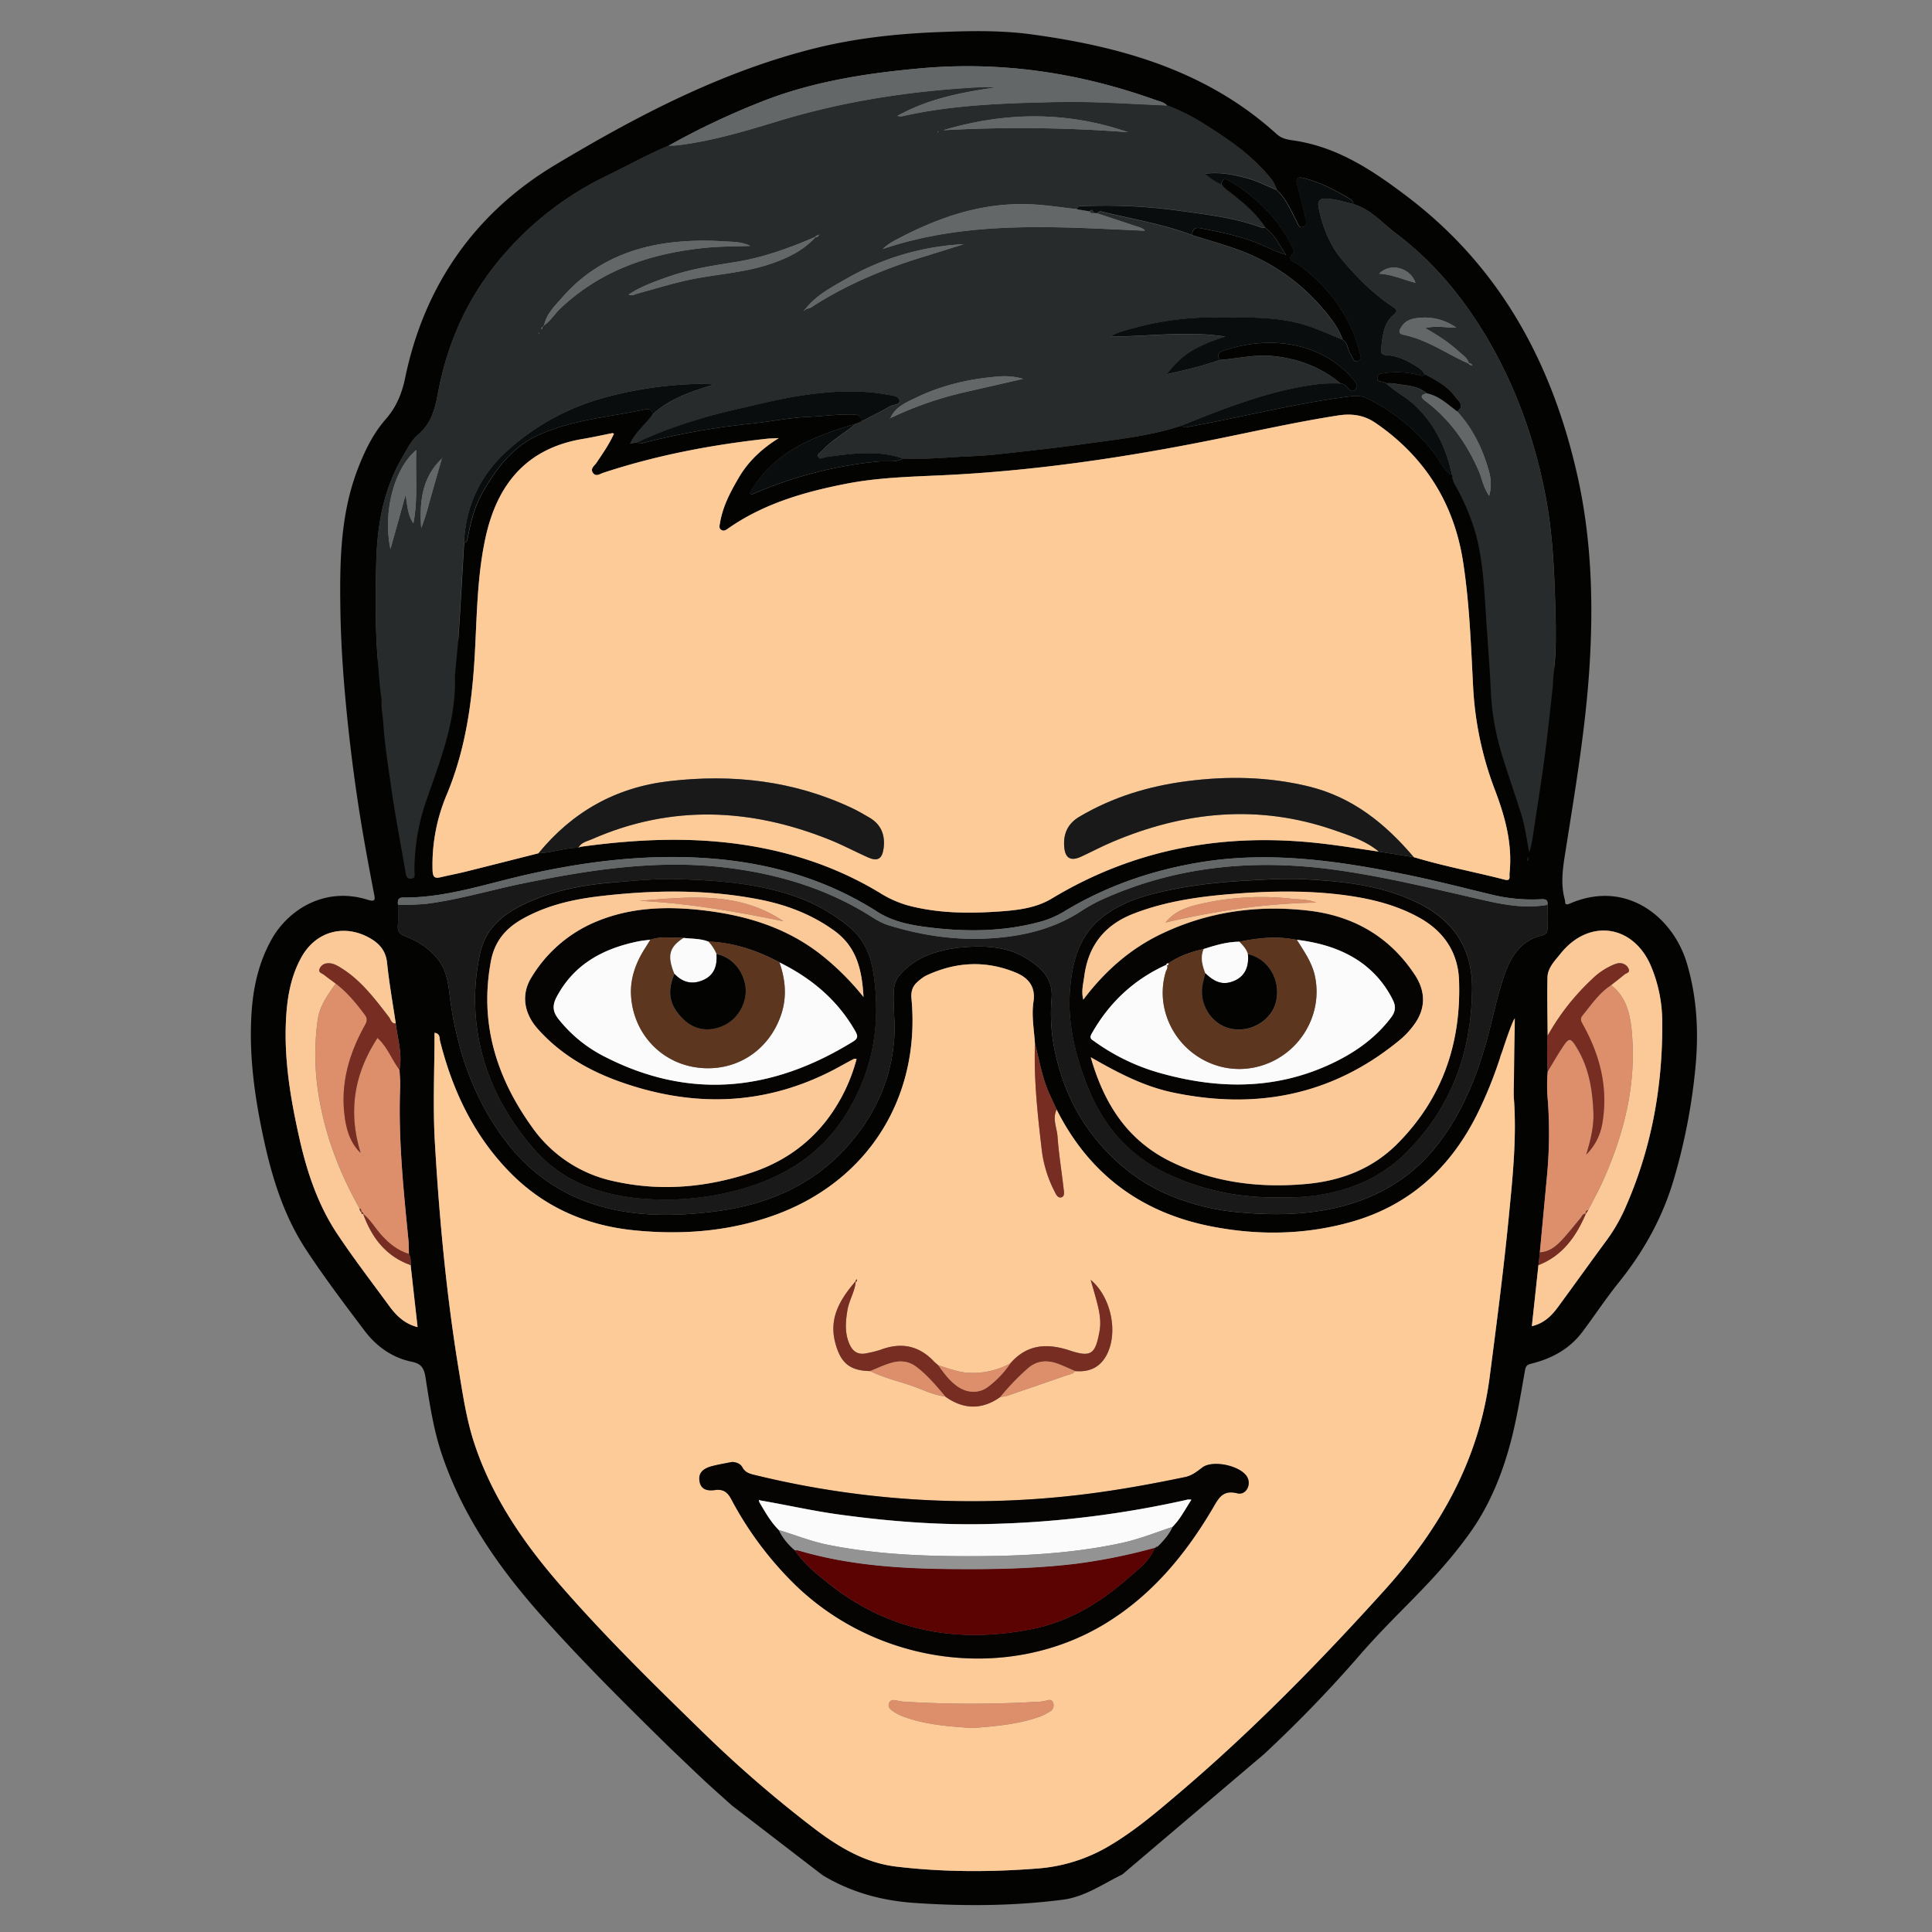 <svg id="Capa_1" data-name="Capa 1" xmlns="http://www.w3.org/2000/svg" viewBox="0 0 1080 1080"><rect x="0" y="0" width="1080" height="1080" fill="#808080" stroke="none"/><defs><style>.cls-1{fill:#272b2b;}.cls-2{fill:#030302;}.cls-3{fill:#fdcb98;}.cls-4{fill:#191919;}.cls-5{fill:#090d0d;}.cls-6{fill:#fbc997;}.cls-7{fill:#dd8e6a;}.cls-8{fill:#636767;}.cls-9{fill:#782d22;}.cls-10{fill:#050403;}.cls-11{fill:#5b0303;}.cls-12{fill:#fbfbfb;}.cls-13{fill:#949393;}.cls-14{fill:#5d361f;}</style></defs><path class="cls-1" d="M227.35,497c-1.9-1.42-15.46-93.16-17.35-94.59-1.17-7.53,1.73-26.38,1.14-34-1.43-18.18-1.29-36.38-.8-54.55.55-20.34,4-40.18,14.49-58.13,2.63-4.54,5.1-9.63,9-12.9,7.72-6.55,9.46-15.12,11.21-24.22,5.54-28.92,17.57-54.7,37.2-77a177.25,177.25,0,0,1,56.69-43.27c11.64-5.6,22.89-12,34.85-16.94,1.7-.07,3.42,0,5.1-.22,19.13-2.35,37.53-7.83,55.87-13.45,36.56-11.2,74-16.93,112.13-19,1.87-.1,3.75-.07,5.62-.08h5.37c-19.3,2.82-38.19,6.15-56.21,16.11a11.5,11.5,0,0,0,2.48.21c28.67-6.51,57.89-7.33,87.08-8,20.41-.44,40.79,1.11,61.18,1.91a111.33,111.33,0,0,1,21.56,10.91c12.3,7.72,24.27,15.95,33.94,26.95,2.4,2.73,4.81,5.67,5.81,9.36-5.68-2.22-11.07-5.14-17-6.67-7.29-1.87-14.57-3.46-23.15-2.33,3.6,2.43,6,4.78,9.3,5.83a16.85,16.85,0,0,0,4.39,4.15c7.58,5.94,15,12,20.29,20.3a10.33,10.33,0,0,1-2.51-.28c-15.33-5.65-31.54-7.36-47.49-9.59a300.56,300.56,0,0,0-51.72-2.36c-1.43,0-3.23-.5-3.6,1.77-8.42-.92-16.81-2.27-25.25-2.7-28.12-1.43-53.56,7.57-77.82,20.77a26.46,26.46,0,0,0-3,1.94c-.94.69-1.81,1.49-2.7,2.24C541.56,122.91,590.86,126.84,640,129c-1.14-1.62-3.21-1.94-5.08-2.57-7.2-2.42-14.41-4.77-21.63-7.15a2.36,2.36,0,0,1,2.72-.87c16.89,4.15,34.14,6.92,50.49,13.12,8.07,2.53,16.24,4.79,24.2,7.64a111.82,111.82,0,0,1,47.93,32.52c4.71,5.48,9.41,11.17,11.85,18.22-6.92-2.75-13.7-6-20.79-8.15-16.75-5.17-34.09-4.12-51.32-4.29a166.34,166.34,0,0,0-45.66,6.29c-4,1.08-8.08,1.95-11.94,4.44,21.65-.06,42.82-3.26,64.24,0-17.12,5.47-24.35,10.12-32.85,21.07-.08.14-.15.28-.23.41l.21-.43c10-2.3,20-4.58,29.74-8,9.91-.75,19.7-3.19,29.73-2.18,14.09,1.42,26.84,6.22,37.82,15.34a105.71,105.71,0,0,0-10.69.14c-20.5,2.25-40,8.56-59.11,15.82-6.46,2.45-12.86,5.06-19.28,7.59-17.3,5.76-35.35,7.63-53.26,10.12-16.91,2.36-33.9,4.21-50.89,6.05-4.87.52-9.81.79-14.7,1-12.21.51-24.41,1.9-36.67,1.2-14.25-4.79-28.65-2.75-43-.83-1.55.21-3.49,1.83-4.45-.15-.72-1.49,1.44-2.43,2.41-3.52,5.35-6,12.56-9.68,18.54-14.89l3-1.17c5.39-2.83,10.87-5.5,16.13-8.57,1.9-1.11,5.82-.72,5.43-3.34-.35-2.43-4.09-2.7-6.48-3.15-16-3-31.93-2-47.88.37-12.39,1.85-24.52,4.91-36.7,7.72-19,4.37-37.56,10.09-55.27,18.35l-4.42.89c3.3-6.79,8.82-10.89,12.6-16.25,9.82-9.21,22.25-13.12,34.78-16.92a152.19,152.19,0,0,0-21.79.39A215.11,215.11,0,0,0,335.29,223a132.34,132.34,0,0,0-50.8,28.21c-15.72,13.79-24.08,31.25-25.12,52.16-1.05,17.82-2,35.64-3.22,53.45-.29,4.36,2.22,9.87,1.56,14.19-1.67,6.17,0,23.56-1.77,29.69-.87,3-17.55,84.31-20.74,84.7M449.66,173.53l1.13-.91a6.66,6.66,0,0,0,3.71-1.49c19.18-12.26,40-20.95,61.68-27.58,7.54-2.31,15.06-4.7,22.6-7.05a145.94,145.94,0,0,0-65.33,19.16c-8.22,4.69-16.78,9.09-22.94,16.68l-1,1.07-.45.57Zm8.14-42a2.08,2.08,0,0,0-2.12.93c-14.39,6.19-29.08,11.55-44.59,14-12.93,2.06-25.85,4.05-38.21,8.49-7.25,2.6-14.58,5.12-21.47,9.71,2.08.9,3.25-.1,4.5-.45,9-2.47,17.93-5.19,27-7.3,15.54-3.6,31.7-4.08,46.92-9.12,9.66-3.19,18.86-7.46,26-15.17a1.86,1.86,0,0,0,1.92-1.15,1.12,1.12,0,0,0,.41-.15c.06,0,.06-.19.08-.29ZM303.29,182.64l-.79,1,.53.33.3-1.27,1.06-1c3.5-2.52,5.72-6.27,8.78-9.18,22.59-21.46,50.27-30.82,80.66-33.95,8.24-.86,16.51-.82,25.59-1.11-5.3-2.52-10.22-2.23-14.84-2.53a160.23,160.23,0,0,0-28.54.55c-24.48,2.8-45.55,12.2-61.87,30.94-3.94,4.52-8.54,8.84-9.93,15.13ZM247.06,256.3c-11.32,10.75-12.58,24.5-11.59,38.9a123.53,123.53,0,0,0,4.47-14.15c2.33-8.28,4.71-16.53,7.07-24.8l.49-.4c-.09,0-.23,0-.28.07A1.45,1.45,0,0,0,247.06,256.3Zm250.61-22.53a200.05,200.05,0,0,1,40.67-14.3l33.57-7.67a37.31,37.31,0,0,0-12.48-1.41c-16.54,1.16-32.54,4.72-47.5,12-5.47,2.64-11.52,5.13-14.23,11.46a1.13,1.13,0,0,0-.38.12c-.07,0-.07.18-.1.28ZM630.59,73.91c-34.32-11.84-68.76-11.39-103.29-1.12A784.24,784.24,0,0,1,630.59,73.91ZM232.7,251.57c-12.46,10.44-18.76,34.78-14.44,55.32,3-10.55,5.73-20.47,8.5-30.4.93,5.66,1,11.17,4.32,16.07C233.74,279.1,232.14,265.55,232.7,251.57ZM642.61,129.88c0,.1,0,.26.09.3a1.67,1.67,0,0,0,.4.08c0-.17-.07-.34-.11-.51ZM301,186.31a1,1,0,0,0,.36.1c.05,0,.08-.18.12-.27a1,1,0,0,0-.36-.1S301.06,186.21,301,186.31ZM524.56,73.68a1,1,0,0,0-.4-.11s-.09.18-.13.28a1.14,1.14,0,0,0,.4.11S524.52,73.78,524.56,73.68Z"/><path class="cls-1" d="M869.28,335.28c-.61-19.51-1.66-38.93-5.35-58.12-6.48-33.67-18.16-65.39-36.49-94.44-12.68-20.09-28.1-37.93-47.18-52.29-7.66-5.76-14-13.47-23.73-16.34-4.93-1.17-9.74-2.76-14.89-3.08-4.17-.25-5.23,1.64-4.5,5.13,2.24,10.76,6.05,20.79,13.32,29.35,8.39,9.9,17.45,19,28.36,26.15,2.16,1.4,2.4,2.55.39,4.2-6.17,5.09-6.28,12.52-7.21,19.51-.49,3.7,3.31,3.11,5.17,3.38,5.77.83,10.61,3.47,15.34,6.53a11.29,11.29,0,0,1,3.93,3.93c6.22,3.35,12.6,6.63,16.85,12.48,1.65,2.27,5.85,4.84,1.33,8.37,8.88,9.74,14.39,21.26,17.84,33.86a25.22,25.22,0,0,1,0,13.27c-3.35-4.83-4-9.76-5.92-14.12-6.76-15.34-16.13-28.61-29.6-38.78-2.68-2-3.31-3.45.65-4.35-5.26-4.57-12-4.28-18.26-5.52a25.17,25.17,0,0,0-4.52-.1c5,4.57,11.11,7.59,16.09,12.28,11.37,10.71,17.48,24,20.76,38.92a10.63,10.63,0,0,0,1.48,5.26,123.15,123.15,0,0,1,9.71,21.32c6.94,20.19,8.74,92.74,10.48,113.63,5.31,16.77,8.49,40.22,12.11,45.88,1.22,1.91,6.22,28,10.35,31.74l15.56-97.78c-3.26-7-2.49-12.37-2.13-17.78C870,356.91,869.61,346.14,869.28,335.28ZM771,153c6.23-6.43,17.42-3.27,20.28,5.11l.06,0,.4.23-.44-.19s0,0,0-.06C784.59,156.39,778.3,153.42,771,153Zm52.18,51.52a.53.53,0,0,1-.08-.25l-.09-.09a.17.17,0,0,1,0-.05,2,2,0,0,1-2.05-.92c-9-3.87-17.26-9.38-26.44-13a58.28,58.28,0,0,0-9.67-3c-3-.61-3-1.85-1.6-4.21,2.5-4.24,6.54-5.08,10.86-5.37a30.19,30.19,0,0,1,20,5.55c-5.39.15-10.76-1.35-17.38.23,7.18,4.13,13.2,8,18.48,12.87,2.2,2,5,3.56,5.89,6.75A2,2,0,0,1,823,204.1H823a.74.74,0,0,0,0,.14l.35.35C823.33,204.55,823.19,204.55,823.15,204.49Z"/><path class="cls-2" d="M706.65,980.53a722.06,722.06,0,0,0,51.76-53.37c22.48-26.25,43-42,63.09-70,11.7-16.28,19-34.92,23.83-54.35,3-12.2,5-24.66,7.2-37,.45-2.53,1.47-3,3.8-3.6,11.27-2.82,21.12-8.2,28.23-17.67,6.93-9.24,13.3-18.91,20.54-27.9,14.2-17.65,24.86-37.17,31-58.87A330.73,330.73,0,0,0,948,594.1c1.53-19,.4-37.46-5.08-55.8-7.56-25.28-33.47-47-65.38-33.19-3.15,1.36-2.4-.76-2.81-2.23-2.62-9.44-.9-18.79.57-28.13,5.31-33.71,11-67.37,13.2-101.46,2.3-36,1.21-71.94-6.66-107.14-14-62.61-42.83-116.5-95.12-156.21-18.88-14.33-38.11-27.23-62-31.16-4-.65-7.74-.8-11.17-3.92C674.65,39.55,626.78,26,576.28,19.17c-17.77-2.39-35.7-1.89-53.6-1.14-22.47.95-44.73,3.44-66.62,8.84-52.5,13-99.94,37.9-145.7,65.31-44.71,26.79-73.1,67.23-83.84,118.91-1.83,8.84-4.89,16.44-11,23.37-7,8-11.73,17.79-15.57,27.83-9.64,25.14-10.06,51.47-9.68,77.84.21,15.31,1.1,30.61,2.41,45.89q2.55,29.46,6.84,58.69c2.69,18.45,6.07,36.78,9.61,55.08.59,3,.77,4.55-3.56,3.19-24.45-7.65-44.51,6-53.45,21.63-7.43,13-10.62,27.25-11.53,42.08-1.4,22.71,1.57,45,6.21,67.15,4.75,22.74,11.34,44.94,24.16,64.52,10.22,15.61,21.54,30.52,32.77,45.44,6.69,8.88,15.57,15.23,26.64,17.47,5.26,1.07,6.72,3.77,7.49,8.66,2.26,14.44,4.41,29,9.07,42.86,11.69,34.81,32.39,64.25,56.59,91.32,22.84,25.54,47.19,49.66,71.67,73.64l16.19,15.42c5.82,5.47,11.82,10.75,17.75,16.1l50.73,39c15.75,9.46,32.76,14.19,51.16,15.46,27.79,1.93,55.45,1.77,83.07-1.78,12.32-1.58,22.32-8.75,33.31-14.13M254.29,378c.89,24.39-8,46.53-15.76,68.91a121,121,0,0,0-6.88,39.83c0,1.64,1,4.26-1.85,4.47s-2.87-2.27-3.21-4.3c-2.65-15.46-5.67-30.88-7.87-46.41C217,428.3,215,416.12,214.23,403.8c-.27-4.21-1.33-8.37-.9-12.64-1.17-7.53-1.6-15.13-2.19-22.72-1.43-18.18-1.29-36.38-.8-54.55.55-20.34,4-40.18,14.49-58.13,2.63-4.54,5.1-9.63,9-12.9,7.72-6.55,9.46-15.12,11.21-24.22,5.54-28.92,17.57-54.7,37.2-77a177.25,177.25,0,0,1,56.69-43.27c11.64-5.6,22.89-12,34.85-16.94a424.36,424.36,0,0,1,54.83-25.72c27.79-10.49,56.68-14.88,86.1-17.53,45.22-4.07,88.82,2.52,131.34,17.74,2.19.78,4.64,1.16,6.35,3a111.33,111.33,0,0,1,21.56,10.91c12.3,7.72,24.27,15.95,33.94,26.95,2.4,2.73,4.81,5.67,5.82,9.37,5.13,4.68,7.73,11,10.87,17,1,1.79,1.35,4.49,3.85,3.69s1.73-3.52,1.3-5.41c-1.35-5.93-2.92-11.81-4.48-17.7-1-3.86-.42-5.27,4.14-4.06,9,2.38,17,6.63,24.92,11.3,1.26.75,2.19,1.58,2.25,3.12,9.68,2.87,16.07,10.58,23.73,16.34,19.08,14.36,34.5,32.2,47.18,52.29,18.33,29.05,30,60.77,36.49,94.44,3.69,19.19,4.74,38.61,5.35,58.12.33,10.86.68,21.63,0,32.49-.36,5.41-1.13,10.79-1.3,16.21-1.49,12.92-2.78,25.86-4.51,38.75-2,15.06-4.42,30.07-6.69,45.1a46.32,46.32,0,0,1-2,8.71c-1.34-7.27-2.31-14.53-4.48-21.49-3.78-12.15-8.14-24.12-11.69-36.33a144.45,144.45,0,0,1-5.35-34c-.45-10.14-1.27-20.26-1.93-30.39-1.74-20.89-1.45-42.06-8.39-62.25a123.15,123.15,0,0,0-9.71-21.32,10.63,10.63,0,0,1-1.48-5.26c-5.1-2.42-6.64-7.85-9.78-11.87a107.42,107.42,0,0,0-37.77-30.93c-3.29-1.62-6.69-1.48-10-1.06-29.84,3.81-59,11.3-88.56,16.72-1.84.34-3.6,1.16-5.23-.44-17.3,5.76-35.35,7.63-53.26,10.12-16.91,2.36-33.9,4.21-50.89,6.05-4.87.52-9.81.79-14.7,1-12.21.51-24.41,1.9-36.67,1.2-4.36,2.45-9.31,1.25-13.89,1.7a230.26,230.26,0,0,0-70.52,18.35c-.23.1-.61-.15-1.52-.39,13.15-23.48,35.81-32,59.39-39.05l3-1.17c.25-3.25-1.6-3.94-4.43-4-8.48-.25-16.9.94-25.35,1.32-10.57.47-21,2.68-31.6,3.75a419.36,419.36,0,0,0-59.72,10.62c-1.31.33-2.55,1.19-3.67-.28l-4.42.89c3.3-6.79,8.82-10.89,12.6-16.25-.17-2.4-1.73-3.46-3.82-3-20.24,4.42-41.23,5.76-60.38,14.63-14.42,6.68-23.26,18.75-30.84,32-4.44,7.78-6.52,16.3-8.23,24.95-.28,1.39-.2,2.77-2.05,3-1.05,17.82-2,35.64-3.22,53.45M854.83,480.26c-.28.37-.51.67-.75,1a6.58,6.58,0,0,1-.31-1.35c0-.27.25-.56.38-.84Zm-13.6,11.51c-16.94-4.37-34.18-7.54-50.94-12.62l-19.5-3.09c-10.55-1.53-21-3.26-31.65-4.49-53.79-6.27-104.4,2.51-151.2,30.73-9.37,5.65-20.36,6.65-31.06,7.34-16.71,1.07-33.38.81-49.73-3.6a61.4,61.4,0,0,1-15.68-7.15c-23.63-14.22-49.34-22.76-76.56-26.76-30.1-4.42-60.16-2.9-90.17,1.21a7.25,7.25,0,0,0-1.42.54c-7.58,0-14.79,2.81-22.34,3.1-13.67,3.45-27.33,6.94-41,10.34-4.46,1.1-9,1.93-13.45,3-3.27.79-4.57.3-4.73-3.72a100.58,100.58,0,0,1,8.09-42.81c11-26.56,14.41-54.35,15.76-82.74,1-20.21,1.4-40.54,5.73-60.45,6.49-29.85,22.91-50,54.41-55.25,5.54-.93,11-2.16,16.54-3.24.14,0,.31.1.88.29-2.64,5.85-6.24,11-9.79,16.3-1.14,1.68-3.73,3.26-1.91,5.72,1.66,2.24,3.87.47,5.63-.11,29.84-9.85,60.52-15.66,91.69-19.08,1.63-.17,3.28-.18,6.52-.35-10,6.22-17.22,13.29-22.44,22.2-4.64,7.93-8.91,16-10.44,25.26-.22,1.33-.75,2.79.6,3.77s2.51.31,3.71-.54c19.92-14,42.66-20.56,66.19-25.16,17.48-3.42,35.2-3.9,52.89-4.71,51.69-2.36,102.67-9.88,153.34-20.11,22.84-4.62,45.59-9.75,68.64-13.34,7.79-1.21,14.6-.31,21.26,4.28,27.32,18.79,43.6,44.72,48.69,77.14,3.69,23.54,4.47,47.46,5.73,71.26A188.28,188.28,0,0,0,835.83,442c5.64,14.91,9.74,30.13,8,46.32C843.67,489.87,844.69,492.67,841.23,491.77ZM217.62,730.11c-9.84-13.45-20-26.68-29.23-40.55-11-16.6-17.08-35.31-21.35-54.71-5-22.51-8.64-45.09-6.95-68.24.81-11.11,3-21.9,8.54-31.73,7.92-14.12,23.54-18.48,37.67-10.72,5.65,3.1,9.36,7.17,10.08,14.13,1.17,11.32,3.18,22.55,4.85,33.81,1,8.6,3.82,17,2.07,25.85.13,3.21.5,6.43.37,9.63-1.14,28.74,1.83,57.25,4.64,85.77.25,2.51.18,5.06.26,7.6,1.1,2,1.05,4.12,1,6.27,1.28,11.46,2.56,22.91,3.88,34.64C226.26,740.06,221.57,735.51,217.62,730.11ZM843.4,680.4c-2.92,29.82-6.79,59.51-10.65,89.22-6,46.57-27.91,85-58.53,119-36.2,40.1-74,78.75-115.23,113.8-12.32,10.46-24.62,21-38.64,29.27a91.51,91.51,0,0,1-39.94,12.78c-26.43,2.09-52.81,2.12-79.12-1-17.47-2-32.16-10.76-45.83-21.11a682.09,682.09,0,0,1-64.07-55.55c-26.86-26.16-53.62-52.47-78.23-80.77-20.52-23.59-38.18-49.29-48.07-79.39-4.24-12.92-6.27-26.46-8.48-39.87-7-42.38-11-85.11-13.5-127.94-1.2-20.35-.2-40.84-.2-61.5,3.3.45,2.68,3,3.1,4.68,7,27.68,18.88,52.83,39.12,73.42,19,19.37,42.5,29.6,69.33,32.31s53.53.66,79.07-8.67c51.79-18.93,81.11-65.72,76-120.77-.39-4.26.66-7.28,3.82-9.81a22.25,22.25,0,0,1,4.09-3c16.51-7.83,33.44-8.83,50.36-1.82,6.73,2.78,11.23,7.57,9.92,16.26-1.17,7.74.31,15.63.83,23.45,2.46,9.44,4,19.15,8.08,28.13,1.32,2.91,2.69,5.8,4,8.71,18.05,35.87,47,57.55,86.23,65.29,26.08,5.15,52.24,4.84,78-2.33,33.23-9.26,56.27-30.62,71.3-61.21a237.82,237.82,0,0,0,12.07-29.73c.51-1.52.55-3.28,2.22-4.62,0,4.46,0,8.63,0,12.8,0,2.15.07,4.65,2.16,5.31,3.84,1.22,3.33,4.09,3.55,6.88C848,635.32,845.6,657.86,843.4,680.4Zm-2.87-134c-3.82,11.38-6.15,23.25-9.34,34.85-5.77,21-14,41-27.32,58.3-14.56,19-34.33,30.51-57.64,35.74-17.72,4-35.65,4.07-53.68,2.4a129.42,129.42,0,0,1-39.78-9.95c-14.69-6.32-27-15.82-37.4-27.65-12.47-14.15-20.57-30.69-24.91-49a102.46,102.46,0,0,1-2.63-32.85c1-11.29-5.85-17.35-13.9-22.39-10.84-6.79-23.25-7.32-35.55-6.32a69,69,0,0,0-20.23,4.63A40.41,40.41,0,0,0,503,545c-2.32,2.58-3.2,5.76-3.38,9.37-.43,8.45.86,16.81.31,25.32-1.49,23.19-10.37,42.9-25.48,60.24-19.73,22.64-45.53,33.52-74.42,37.23-22.8,2.93-45.86,3.2-68.13-4-20.3-6.58-36.84-18.78-49.66-35.85-17-22.67-26.14-48.44-30.26-76.3-1.29-8.71-1.33-17.79-7.67-25.38-4.94-5.91-11-9.59-17.81-12.26-3.11-1.23-4.3-2.68-4.1-5.91.24-3.91.08-7.84.09-11.75-.24-2.24-.15-4,3-4,23.47.18,45.52-7.44,68-12.57,31.66-7.21,63.68-11.31,96.15-9.74,36.06,1.74,70.13,10.66,100.94,30.35,9.21,5.89,20,7.65,30.65,8.88,20.59,2.39,41.1,2,61.26-3.65a52.77,52.77,0,0,0,13-5.84c22.87-13.75,47.69-22.36,73.9-26.87,39.46-6.8,78.32-1.19,116.95,6.68,16.47,3.36,32.77,7.62,49.14,11.53a95.17,95.17,0,0,0,25.85,2.2c2.28-.09,4.2,0,3.71,3.11,0,4.26-.1,8.53,0,12.78.06,2.17-.59,3.77-2.75,4.26C849.58,525.7,844.14,535.6,840.53,546.38Zm67.41,130.19a96.23,96.23,0,0,1-10.37,17.5c-8.86,12-17.58,24.22-26.43,36.28-3.64,5-7.82,9.34-14.82,11,1.25-11.65,2.47-22.9,3.68-34.15q.42-3.59.83-7.17,1.95-20.79,3.89-41.57a254.18,254.18,0,0,0,.63-42.74,91.42,91.42,0,0,1-.11-16.79,154,154,0,0,1-.09-19.92c-.06-10.89-.34-21.78-.1-32.65.12-5.38,4.07-9.24,7.19-13.16,15.88-20,40.86-16.52,50.75,7A81,81,0,0,1,929.2,571C929.53,607.66,923.06,643,907.94,676.57Z"/><path class="cls-3" d="M846.17,612.6c1.82,22.72-.57,45.26-2.77,67.8-2.92,29.82-6.79,59.51-10.65,89.22-6,46.57-27.91,85-58.53,119-36.2,40.1-74,78.75-115.23,113.8-12.32,10.46-24.62,21-38.64,29.27a91.51,91.51,0,0,1-39.94,12.78c-26.43,2.09-52.81,2.12-79.12-1-17.47-2-32.16-10.76-45.83-21.11a682.09,682.09,0,0,1-64.07-55.55c-26.86-26.16-53.62-52.47-78.23-80.77-20.52-23.59-38.18-49.29-48.07-79.39-4.24-12.92-6.27-26.46-8.48-39.87-7-42.38-11-85.11-13.5-127.94-1.2-20.35-.2-40.84-.2-61.5,3.3.45,2.68,3,3.1,4.68,7,27.68,18.88,52.83,39.12,73.42,19,19.37,42.5,29.6,69.33,32.31s53.53.66,79.07-8.67c51.79-18.93,81.11-65.72,76-120.77-.39-4.26.66-7.28,3.82-9.81a22.25,22.25,0,0,1,4.09-3c16.51-7.83,33.44-8.83,50.36-1.82,6.73,2.78,11.23,7.57,9.92,16.26-1.17,7.74.31,15.63.83,23.45-.69,19.41,1.35,38.66,3.61,57.89a68.56,68.56,0,0,0,7.09,24.29c.9,1.69,1.85,4.44,4.17,3.73,1.94-.6,1.3-3.28,1.1-5.07-1.1-9.6-2.67-19.16-3.36-28.79-.36-5-3-10.08-.5-15.21,18.05,35.87,47,57.55,86.23,65.29,26.08,5.15,52.24,4.84,78-2.33,33.23-9.26,56.27-30.62,71.3-61.21a237.82,237.82,0,0,0,12.07-29.73c.51-1.52,6.89-21.65,8.55-23m-322.28,194-1.19-1-1.05-.93c-8.49-9.17-18.56-11.14-30.13-6.73a64.7,64.7,0,0,1-7.38,1.84c-4.68,1.16-7.88-.48-9.86-4.89-2.79-6.21-2.28-12.55-1.23-19,.89-5.56,4.17-10.4,4.65-16.06.69,0,.78-.45.69-1,0-.14-.18-.26-.28-.39-.19.41-.37.82-.55,1.23-8.44,9.91-15,20.25-11.27,34.35,2.94,11.1,7.93,15.58,19.51,15.77,7.41,3.72,15.5,5.55,23.28,8.24,6.19,2.14,12.08,5.24,18.71,6,10.23,7.28,20.51,7.54,30.83.18a19,19,0,0,0,3.48-.51q16.74-5.68,33.44-11.5c1.71-.59,3.68-.7,4.82-2.44,7.4.66,13.42-1.62,17.26-8.31,7.1-12.38,3.24-32.82-8.54-42.7,1.11,3.88,2.07,7.09,2.94,10.32,1.64,6.07,3.17,12.11,2,18.54-2.32,12.6-4.54,14.65-16.6,10.66-12.9-4.26-23.95-3.46-33.25,7.19a43.63,43.63,0,0,1-23.23,5.3C535.57,767.12,530.14,764.89,524.53,763.21Zm-115.28,54c-3.82.79-7.7,1.38-11.45,2.42-4,1.11-7.5,3.16-6.81,8.1.72,5.17,4.59,5.77,8.86,5.2s6.75,1,8.85,4.95A193.25,193.25,0,0,0,445,886.37c46.76,45,119.48,53.89,173.1,21.11,25.94-15.87,44.69-38.56,59.9-64.41,3.2-5.43,5.5-10.36,13.65-8.27,4.81,1.23,8-4.62,5.63-9-3.48-6.42-19.27-9.86-25.11-5.45-3,2.25-5.76,4.56-9.66,5.37-15.66,3.26-31.36,6.19-47.22,8.42a510.51,510.51,0,0,1-192.72-9.43c-3-.72-5.86-1.26-7.53-4.42C413.91,818.23,411.75,817.36,409.25,817.25ZM543.49,966c12.33-.94,25-2,37.13-6.15A31.83,31.83,0,0,0,587,956.7a3.91,3.91,0,0,0,1.69-4.91c-.84-2.25-2.91-1.42-4.4-1a31.74,31.74,0,0,1-6.57.64,630,630,0,0,1-69.26,0,33.84,33.84,0,0,1-6.56-.7c-1.75-.46-4-1-4.9,1.32s.81,3.62,2.31,4.62a28.88,28.88,0,0,0,6.34,3.16C517.74,964.15,530.42,965.08,543.49,966Z"/><path class="cls-3" d="M301,477c-13.67,3.45-27.33,6.94-41,10.34-4.46,1.1-9,1.93-13.45,3-3.27.79-4.57.3-4.73-3.72a100.58,100.58,0,0,1,8.09-42.81c11-26.56,14.41-54.35,15.76-82.74,1-20.21,1.4-40.54,5.73-60.45,6.49-29.85,22.91-50,54.41-55.25,5.54-.93,11-2.16,16.54-3.24.14,0,.31.1.88.29-2.64,5.85-6.24,11-9.79,16.3-1.14,1.68-3.73,3.26-1.91,5.72,1.66,2.24,3.87.47,5.63-.11,29.84-9.85,60.52-15.66,91.69-19.08,1.63-.17,3.28-.18,6.52-.35-10,6.22-17.22,13.29-22.44,22.2-4.64,7.93-8.91,16-10.44,25.26-.22,1.33-.75,2.79.6,3.77s2.51.31,3.71-.54c19.92-14,42.66-20.56,66.19-25.16,17.48-3.42,35.2-3.9,52.89-4.71,51.69-2.36,102.67-9.88,153.34-20.11,22.84-4.62,45.59-9.75,68.64-13.34,7.79-1.21,14.6-.31,21.26,4.28,27.32,18.79,43.6,44.72,48.69,77.14,3.69,23.54,4.47,47.46,5.73,71.26A188.28,188.28,0,0,0,835.83,442c5.64,14.91,9.74,30.13,8,46.32-.16,1.54.86,4.34-2.6,3.44-16.94-4.37-34.18-7.54-50.94-12.62-15.82-18.7-34.17-33.55-58.64-39.51-22.68-5.52-45.54-5.94-68.52-2.91-21.12,2.77-41.19,8.86-59.66,19.77-6.48,3.83-9.1,9.35-8.58,16.64.47,6.61,3.49,8.5,9.45,5.75s11.58-5.75,17.53-8.27c40.33-17.08,81.46-21.18,123.48-6.72,8.89,3.06,18,6,25.44,12.16-10.55-1.53-21-3.26-31.65-4.49-53.79-6.27-104.4,2.51-151.2,30.73-9.37,5.65-20.36,6.65-31.06,7.34-16.71,1.07-33.38.81-49.73-3.6a61.4,61.4,0,0,1-15.68-7.15c-23.63-14.22-49.34-22.76-76.56-26.76-30.1-4.42-60.16-2.9-90.17,1.21a7.25,7.25,0,0,0-1.42.54c1.59-3,4.85-3.55,7.54-4.73,44.14-19.38,88.33-17.47,132.43.1,7.41,2.95,14.48,6.72,21.76,10,5.43,2.44,8,1,8.84-4.81,1-7.41-1.18-13.46-7.88-17.37-3.23-1.89-6.47-3.79-9.84-5.38-32.51-15.33-66.74-19.14-102.11-15C344.2,440.11,320,453.8,301,477Z"/><path class="cls-4" d="M865,505.8c0,4.26-.1,8.53,0,12.78.06,2.17-.59,3.77-2.75,4.26-12.66,2.86-18.1,12.76-21.71,23.54-3.82,11.38-6.15,23.25-9.34,34.85-5.77,21-14,41-27.32,58.3-14.56,19-34.33,30.51-57.64,35.74-17.72,4-35.65,4.07-53.68,2.4a129.42,129.42,0,0,1-39.78-9.95c-14.69-6.32-27-15.82-37.4-27.65-12.47-14.15-20.57-30.69-24.91-49a102.46,102.46,0,0,1-2.63-32.85c1-11.29-5.85-17.35-13.9-22.39-10.84-6.79-23.25-7.32-35.55-6.32a69,69,0,0,0-20.23,4.63A40.41,40.41,0,0,0,503,545c-2.32,2.58-3.2,5.76-3.38,9.37-.43,8.45.86,16.81.31,25.32-1.49,23.19-10.37,42.9-25.48,60.24-19.73,22.64-45.53,33.52-74.42,37.23-22.8,2.93-45.86,3.2-68.13-4-20.3-6.58-36.84-18.78-49.66-35.85-17-22.67-26.14-48.44-30.26-76.3-1.29-8.71-1.33-17.79-7.67-25.38-4.94-5.91-11-9.59-17.81-12.26-3.11-1.23-4.3-2.68-4.1-5.91.24-3.91.08-7.84.09-11.75a122,122,0,0,0,16.32-.55c18.08-2.34,35.52-7.65,53.32-11.29,37.92-7.77,75.94-13.65,114.87-8.74,27.17,3.42,52.89,10.93,76.51,25.06,4.2,2.51,8.11,5.43,13,6.94,19.53,6.08,39.33,8.84,59.83,7.2,17.44-1.4,33.79-5.58,48.54-15.36a90.51,90.51,0,0,1,13.52-7.17c41.74-18.3,85.28-21.71,129.93-15.29,27.28,3.92,54,10.51,80.84,16.63C841,505.84,852.81,508,865,505.8ZM716.42,669.31a123,123,0,0,0,18.68-1c19-2.74,36.13-9.63,50-23.1,26-25.29,37.52-56.85,37.8-92.57.17-21.27-9.31-37.2-28.75-47.15-20.37-10.43-42.34-12.8-64.56-14-10.66-.56-21.38.1-32.09.69-16.8.91-33.42,2.76-49.75,6.68-11.77,2.82-23.2,6.76-32.67,14.77-12.58,10.63-15.88,25.37-17,40.64-1.28,17.72,3,34.74,9.17,51.19,8.42,22.29,22.69,39.73,44.47,50.22C671.59,665.33,692.66,669.84,716.42,669.31ZM376.27,491.36c-11.56-.08-23,1.06-34.54,2-15.67,1.31-31,4.22-45.38,10.49-13.46,5.85-24.88,13.83-28.15,29.76a120.54,120.54,0,0,0-1.85,38.87c3.17,26.76,14.72,49.68,32,69.68,16.54,19.13,39,26.48,63.48,28.06a156.05,156.05,0,0,0,54.37-6.1c22.37-6.58,41.3-18.37,54.52-38,16.84-25,22-52.67,17.5-82.18-1.51-9.85-5.32-19.08-13.39-25.7a98.2,98.2,0,0,0-29.46-16.87C423,493.42,399.7,492.05,376.27,491.36Z"/><path class="cls-5" d="M756.53,114.09c-4.93-1.17-9.74-2.76-14.89-3.08-4.17-.25-5.23,1.64-4.5,5.13,2.24,10.76,6.05,20.79,13.32,29.35,8.39,9.9,17.45,19,28.36,26.15,2.16,1.4,2.4,2.55.39,4.2-6.17,5.09-6.28,12.52-7.21,19.51-.49,3.7,3.31,3.11,5.17,3.38,5.77.83,10.61,3.47,15.34,6.53a11.29,11.29,0,0,1,3.93,3.93c-1.06,1.5-2.29.73-3.61.41a50.25,50.25,0,0,0-19.5-.94c-1.28.2-3.22.3-3.4,2.4-.2,2.32,1.65,2.09,3.05,2.46a13.58,13.58,0,0,1,1.86.78c5,4.57,11.11,7.59,16.09,12.28,11.37,10.71,17.48,24,20.76,38.92-5.1-2.42-6.64-7.85-9.78-11.87a107.42,107.42,0,0,0-37.77-30.93c-3.29-1.62-6.69-1.48-10-1.06-29.84,3.81-59,11.3-88.56,16.72-1.84.34-3.6,1.16-5.23-.44,6.42-2.53,12.82-5.14,19.28-7.59,19.16-7.26,38.61-13.57,59.11-15.82a105.71,105.71,0,0,1,10.69-.14,7.13,7.13,0,0,1,1.47.33c2.37,1.07,4.3,5.93,6.91,2.82,2.37-2.84-1.79-5.47-3.56-8a4.08,4.08,0,0,0-.36-.36c-19-19.26-47-21.11-70.34-13-2.88,1-3.14,2.7-1.67,5.05-9.71,3.44-19.72,5.72-29.74,8l0,0c8.5-10.95,15.73-15.6,32.85-21.07-21.42-3.29-42.59-.09-64.24,0,3.86-2.49,8-3.36,11.94-4.44a166.34,166.34,0,0,1,45.66-6.29c17.23.17,34.57-.88,51.32,4.29,7.09,2.18,13.87,5.4,20.79,8.15,3.14,1.88,2.72,5.71,4.56,8.31,1.1,1.55,1.33,4.58,4,3.64s1.36-3.3.86-5.22c-5.26-20.46-17.26-36.19-34-48.68-2.09-1.57-7.58-2.27-2.65-6.85.33-.31-.34-1.89-.78-2.77-8-16.16-20.16-28.31-35.57-37.4-2.5-1.47-3.82-.63-4.18,2.12-3.28-1.05-5.7-3.4-9.3-5.83,8.58-1.13,15.86.46,23.15,2.33,6,1.53,11.35,4.45,17,6.67,5.14,4.69,7.74,11,10.88,17,1,1.79,1.35,4.49,3.85,3.69s1.73-3.52,1.3-5.41c-1.35-5.93-2.92-11.81-4.48-17.7-1-3.86-.42-5.27,4.14-4.06,9,2.38,17,6.63,24.92,11.3C755.54,111.72,756.47,112.55,756.53,114.09Z"/><path class="cls-6" d="M865.15,579.06c-.06-10.89-.34-21.78-.1-32.65.12-5.38,4.07-9.24,7.19-13.16,15.88-20,40.86-16.52,50.75,7A81,81,0,0,1,929.2,571c.33,36.64-6.14,72-21.26,105.55a96.23,96.23,0,0,1-10.37,17.5c-8.86,12-17.58,24.22-26.43,36.28-3.64,5-7.82,9.34-14.82,11,1.25-11.65,2.47-22.9,3.68-34.15,13.48-5.29,21.07-16,26.5-28.72l0,.05,1.39-2.14c2.67-5.27,5.54-10.45,8-15.84C908.13,633.32,915.2,605,912,574.79c-1-9.18-3.46-18-11.36-24.08,2.51-2,5.06-3.93,7.53-6,1-.78,2.94-1,2.43-2.76a5.09,5.09,0,0,0-3.12-3.19c-1.87-.76-3.63-.26-5.42.47a38.51,38.51,0,0,0-12.16,8.25A130.08,130.08,0,0,0,865.15,579.06Z"/><path class="cls-6" d="M229.54,707.22c1.28,11.46,2.56,22.91,3.88,34.64-7.16-1.8-11.85-6.35-15.8-11.75-9.84-13.45-20-26.68-29.23-40.55-11-16.6-17.08-35.31-21.35-54.71-5-22.51-8.64-45.09-6.95-68.24.81-11.11,3-21.9,8.54-31.73,7.92-14.12,23.54-18.48,37.67-10.72,5.65,3.1,9.36,7.17,10.08,14.13,1.17,11.32,3.18,22.55,4.85,33.81-2.52.15-2.76-2.22-3.8-3.57-7.91-10.24-15.65-20.64-26.93-27.57-2.29-1.41-4.72-2.81-7.62-2.48a4.88,4.88,0,0,0-4.27,3.2c-.72,2.05,1.42,2.37,2.52,3.24,2.14,1.68,4.35,3.25,6.53,4.88-4.45,6.24-9,12.53-10.1,20.34A141.53,141.53,0,0,0,179,617.22c3.93,20.67,11.64,39.94,21.92,58.22.16.81.19,1.68,1.08,2.12l-.06-.06c.09.62.05,1.37,1.06,1.09l-.05-.06C207.8,691.82,215.67,702.3,229.54,707.22Z"/><path class="cls-7" d="M201,675.44c-10.28-18.28-18-37.55-21.92-58.22a141.53,141.53,0,0,1-1.47-47.08c1.14-7.81,5.65-14.1,10.1-20.34,6.44,4.86,11.46,11,16.26,17.44,1.38,1.85,1.4,3.42.21,5.55-9,16.07-14,33-11.41,51.72,1.06,7.6,3.2,14.47,8.88,20-7.09-23-3.77-44.1,9.43-64.31,5.87,5.46,8,12.33,12.27,17.77.13,3.21.5,6.43.37,9.63-1.14,28.74,1.83,57.25,4.64,85.77.25,2.51.18,5.06.26,7.6-6.24-1.88-11-5.76-15.36-10.53-3.52-3.88-6.09-8.56-10.23-11.89l.05.06c0-.68-.31-1.12-1.06-1.09l.06.06C202,676.7,202,675.82,201,675.44Zm1.82-29.19-.29-.2,0,.37Z"/><path class="cls-7" d="M900.59,550.71c7.9,6.09,10.37,14.9,11.36,24.08,3.25,30.18-3.82,58.53-16.14,85.81-2.43,5.39-5.3,10.57-8,15.84-1.25.21-1.57,1-1.39,2.14l0-.05c-1.82-.24-2.13,1.43-2.94,2.39-3.54,4.13-6.82,8.5-10.57,12.43-3.27,3.43-7,6.48-12.16,6.73q1.95-20.79,3.89-41.57a254.18,254.18,0,0,0,.63-42.74,92.31,92.31,0,0,1-.12-16.79c2.64-4.35,5.17-8.76,7.95-13,4-6.11,4.69-6.22,8.45,0,6.6,10.9,8.59,23.1,9.14,35.62.36,8.21-1.64,16-4,23.86a31.66,31.66,0,0,0,8.87-16.78c3.6-20-1-38.47-10.75-55.91-1-1.82-1.67-3.23-.26-5C889.51,561.64,893.92,555.12,900.59,550.71Z"/><path class="cls-4" d="M770.79,476.06c-7.46-6.17-16.55-9.1-25.44-12.16-42-14.46-83.15-10.36-123.48,6.72-6,2.52-11.66,5.57-17.53,8.27s-9,.86-9.45-5.75c-.52-7.29,2.1-12.81,8.58-16.64,18.47-10.91,38.54-17,59.66-19.77,23-3,45.84-2.61,68.52,2.91,24.47,6,42.82,20.81,58.64,39.51Z"/><path class="cls-4" d="M301,477c19-23.18,43.22-36.87,73.08-40.33,35.37-4.1,69.6-.29,102.11,15,3.37,1.59,6.61,3.49,9.84,5.38,6.7,3.91,8.92,10,7.88,17.37-.82,5.83-3.41,7.25-8.84,4.81-7.28-3.28-14.35-7.05-21.76-10-44.1-17.57-88.29-19.48-132.43-.1-2.69,1.18-5.95,1.69-7.54,4.73C315.74,473.91,308.53,476.69,301,477Z"/><path class="cls-8" d="M652.36,59c-20.39-.8-40.77-2.35-61.18-1.91-29.19.63-58.41,1.45-87.08,8a11.5,11.5,0,0,1-2.48-.21c18-10,36.91-13.29,56.21-16.11h-5.37c-1.87,0-3.75,0-5.62.08-38.1,2.08-75.57,7.81-112.13,19C416.37,73.4,398,78.88,378.84,81.23c-1.68.2-3.4.15-5.1.22a424.36,424.36,0,0,1,54.83-25.72c27.79-10.49,56.68-14.88,86.1-17.53,45.22-4.07,88.82,2.52,131.34,17.74C648.2,56.72,650.65,57.1,652.36,59Z"/><path class="cls-8" d="M865,505.8c-12.18,2.15-24,0-35.84-2.66-26.82-6.12-53.56-12.71-80.84-16.63-44.65-6.42-88.19-3-129.93,15.29A90.51,90.51,0,0,0,604.86,509c-14.75,9.78-31.1,14-48.54,15.36-20.5,1.64-40.3-1.12-59.83-7.2-4.86-1.51-8.77-4.43-13-6.94-23.62-14.13-49.34-21.64-76.51-25.06-38.93-4.91-76.95,1-114.87,8.74-17.8,3.64-35.24,8.95-53.32,11.29a122,122,0,0,1-16.32.55c-.24-2.24-.15-4,3-4,23.47.18,45.52-7.44,68-12.57,31.66-7.21,63.68-11.31,96.15-9.74,36.06,1.74,70.13,10.66,100.94,30.35,9.21,5.89,20,7.65,30.65,8.88,20.59,2.39,41.1,2,61.26-3.65a52.77,52.77,0,0,0,13-5.84c22.87-13.75,47.69-22.36,73.9-26.87,39.46-6.8,78.32-1.19,116.95,6.68,16.47,3.36,32.77,7.62,49.14,11.53a95.17,95.17,0,0,0,25.85,2.2C863.56,502.6,865.48,502.7,865,505.8Z"/><path class="cls-5" d="M356.51,247.1c17.71-8.26,36.28-14,55.27-18.35,12.18-2.81,24.31-5.87,36.7-7.72,15.95-2.38,31.92-3.34,47.88-.37,2.39.45,6.13.72,6.48,3.15.39,2.62-3.53,2.23-5.43,3.34-5.26,3.07-10.74,5.74-16.13,8.57.25-3.25-1.6-3.94-4.43-4-8.48-.25-16.9.94-25.35,1.32-10.57.47-21,2.68-31.6,3.75a419.36,419.36,0,0,0-59.72,10.62C358.87,247.71,357.63,248.57,356.51,247.1Z"/><path class="cls-9" d="M900.59,550.71c-6.67,4.41-11.08,10.93-16,17-1.41,1.77-.76,3.18.26,5,9.74,17.44,14.35,35.87,10.75,55.91a31.66,31.66,0,0,1-8.87,16.78c2.35-7.84,4.35-15.65,4-23.86-.55-12.52-2.54-24.72-9.14-35.62-3.76-6.21-4.47-6.1-8.45,0-2.78,4.26-5.31,8.67-7.95,13a155.77,155.77,0,0,1-.08-19.92,130.08,130.08,0,0,1,24.7-31.55A38.51,38.51,0,0,1,902,539.26c1.79-.73,3.55-1.23,5.42-.47a5.09,5.09,0,0,1,3.12,3.19c.51,1.79-1.47,2-2.43,2.76C905.65,546.78,903.1,548.73,900.59,550.71Z"/><path class="cls-9" d="M223.3,598c-4.26-5.44-6.4-12.31-12.27-17.77-13.2,20.21-16.52,41.35-9.43,64.31-5.68-5.51-7.82-12.38-8.88-20-2.59-18.71,2.43-35.65,11.41-51.72,1.19-2.13,1.17-3.7-.21-5.55-4.8-6.4-9.82-12.58-16.26-17.44-2.18-1.63-4.39-3.2-6.53-4.88-1.1-.87-3.24-1.19-2.52-3.24a4.88,4.88,0,0,1,4.27-3.2c2.9-.33,5.33,1.07,7.62,2.48,11.28,6.93,19,17.33,26.93,27.57,1,1.35,1.28,3.72,3.8,3.57C222.19,580.7,225.05,589.14,223.3,598Z"/><path class="cls-5" d="M259.37,303.32c1-20.91,9.4-38.37,25.12-52.16A132.34,132.34,0,0,1,335.29,223a215.11,215.11,0,0,1,42.39-7.74,152.19,152.19,0,0,1,21.79-.39c-12.53,3.8-25,7.71-34.78,16.92-.17-2.4-1.73-3.46-3.82-3-20.24,4.42-41.23,5.76-60.38,14.63-14.42,6.68-23.26,18.75-30.84,32-4.44,7.78-6.52,16.3-8.23,24.95C261.14,301.75,261.22,303.13,259.37,303.32Z"/><path class="cls-5" d="M478.3,236.89c-6,5.21-13.19,8.91-18.54,14.89-1,1.09-3.13,2-2.41,3.52,1,2,2.9.36,4.45.15,14.39-1.92,28.79-4,43,.83-4.36,2.45-9.31,1.25-13.89,1.7a230.54,230.54,0,0,0-70.52,18.35c-.23.1-.61-.15-1.52-.39C432.06,252.46,454.72,244,478.3,236.89Z"/><path class="cls-9" d="M590.68,620.21c-2.51,5.13.14,10.18.5,15.21.69,9.63,2.26,19.19,3.36,28.79.2,1.79.84,4.47-1.1,5.07-2.32.71-3.27-2-4.17-3.73a68.56,68.56,0,0,1-7.09-24.29c-2.26-19.23-4.3-38.48-3.61-57.89,2.46,9.44,4,19.15,8.08,28.13C588,614.41,589.34,617.3,590.68,620.21Z"/><path class="cls-9" d="M203,678.53c4.14,3.33,6.71,8,10.23,11.89,4.33,4.77,9.12,8.65,15.36,10.53,1.1,2,1.05,4.12,1,6.27C215.67,702.3,207.8,691.82,203,678.53Z"/><path class="cls-9" d="M860.83,700.08c5.16-.25,8.89-3.3,12.16-6.73,3.75-3.93,7-8.3,10.57-12.43.81-1,1.12-2.63,2.94-2.39-5.43,12.72-13,23.43-26.5,28.72Q860.42,703.67,860.83,700.08Z"/><path class="cls-5" d="M854.83,480.26c-.28.37-.51.67-.75,1a6.58,6.58,0,0,1-.31-1.35c0-.27.25-.56.38-.84Z"/><path class="cls-10" d="M409.25,817.25c2.5.11,4.66,1,5.75,3,1.67,3.16,4.55,3.7,7.53,4.42a510.51,510.51,0,0,0,192.72,9.43c15.86-2.23,31.56-5.16,47.22-8.42,3.9-.81,6.69-3.12,9.66-5.37,5.84-4.41,21.63-1,25.11,5.45,2.37,4.38-.82,10.23-5.63,9-8.15-2.09-10.45,2.84-13.65,8.27-15.21,25.85-34,48.54-59.9,64.41-53.62,32.78-126.34,23.84-173.1-21.11a193.25,193.25,0,0,1-36.26-48.45c-2.1-3.9-4.6-5.52-8.85-4.95s-8.14,0-8.86-5.2c-.69-4.94,2.82-7,6.81-8.1C401.55,818.63,405.43,818,409.25,817.25ZM645.8,865.39l1.26-.89c3.31-3.25,6.41-6.67,8.36-11,4.36-4.38,7.1-9.83,10.58-15.19a9.59,9.59,0,0,0-2-.08,560.32,560.32,0,0,1-109.16,13.61c-28.83.88-57.45-1.35-86-5.27-14.66-2-29.06-5.32-43.62-7.81l-1-.37.12,1.11c3.26,5.53,6.37,11.18,11,15.76a34.39,34.39,0,0,0,8.95,11.23c5.26,7.91,12.59,13.72,19.94,19.49,33.38,26.17,71.16,32.74,112.06,24.77,20.76-4,38.36-14.56,54-28.32,5.71-5,12.35-9.63,15.22-17.32Z"/><path class="cls-9" d="M486.44,766.43c-11.58-.19-16.57-4.67-19.51-15.77-3.72-14.1,2.83-24.44,11.27-34.35l.15.14c-.49,5.66-3.77,10.5-4.66,16.06-1.05,6.45-1.56,12.79,1.23,19,2,4.41,5.18,6,9.86,4.89a64.7,64.7,0,0,0,7.38-1.84c11.57-4.41,21.64-2.44,30.13,6.73l1.05.93,1.19,1c3.1,4.4,6.26,8.74,10.77,11.86,5.36,3.71,12,4,17,.18a54.36,54.36,0,0,0,12.46-13.12c9.3-10.65,20.35-11.45,33.25-7.19,12.06,4,14.28,1.94,16.6-10.66,1.18-6.43-.35-12.47-2-18.54-.87-3.23-1.83-6.44-2.94-10.32,11.78,9.88,15.64,30.32,8.54,42.7-3.84,6.69-9.86,9-17.26,8.31-3.07-1.32-6.11-2.74-9.23-3.94-6.32-2.43-12.28-2-17.48,2.73a134,134,0,0,0-15,15.66c-10.32,7.36-20.6,7.1-30.83-.18-5-6-10-11.92-16.26-16.67-4.56-3.44-9.43-3.6-14.46-2C493.86,763.17,490.19,764.92,486.44,766.43Z"/><path class="cls-7" d="M543.49,966c-13.07-.9-25.75-1.83-37.86-6.16a28.88,28.88,0,0,1-6.34-3.16c-1.5-1-3.21-2.45-2.31-4.62s3.15-1.78,4.9-1.32a33.84,33.84,0,0,0,6.56.7,630,630,0,0,0,69.26,0,31.74,31.74,0,0,0,6.57-.64c1.49-.4,3.56-1.23,4.4,1A3.91,3.91,0,0,1,587,956.7a31.83,31.83,0,0,1-6.36,3.13C568.49,964,555.82,965,543.49,966Z"/><path class="cls-7" d="M559.26,780.88a134,134,0,0,1,15-15.66c5.2-4.76,11.16-5.16,17.48-2.73,3.12,1.2,6.16,2.62,9.23,3.94-1.14,1.74-3.11,1.85-4.82,2.44q-16.71,5.79-33.44,11.5A19,19,0,0,1,559.26,780.88Z"/><path class="cls-7" d="M486.44,766.43c3.75-1.51,7.42-3.26,11.27-4.45,5-1.55,9.9-1.39,14.46,2,6.29,4.75,11.24,10.72,16.26,16.67-6.63-.79-12.52-3.89-18.71-6C501.94,772,493.85,770.15,486.44,766.43Z"/><path class="cls-7" d="M564.8,762.13a54.36,54.36,0,0,1-12.46,13.12c-5.05,3.86-11.68,3.53-17-.18-4.51-3.12-7.67-7.46-10.77-11.86,5.61,1.68,11,3.91,17,4.22A43.63,43.63,0,0,0,564.8,762.13Z"/><path class="cls-9" d="M478.2,716.31c.18-.41.36-.82.55-1.23.1.13.26.25.28.39.09.53,0,1-.68,1Z"/><path class="cls-7" d="M523.34,762.22l-1.05-.93Z"/><path class="cls-8" d="M613.3,119.22c7.22,2.39,14.43,4.74,21.63,7.16,1.87.63,3.94,1,5.08,2.57-49.15-2.11-98.45-6-146.63,10.3.89-.75,1.76-1.55,2.7-2.24a26.46,26.46,0,0,1,3-1.94c24.26-13.2,49.7-22.2,77.82-20.77,8.44.43,16.83,1.78,25.25,2.7l7.05,1.21a1.64,1.64,0,0,0,2.14.81Z"/><path class="cls-2" d="M682.79,103c.36-2.75,1.68-3.59,4.18-2.12,15.41,9.09,27.6,21.24,35.57,37.4.44.88,1.11,2.46.78,2.77-4.93,4.58.56,5.28,2.65,6.85,16.72,12.49,28.72,28.22,34,48.68.5,1.92,1.76,4.32-.86,5.22s-2.94-2.09-4-3.64c-1.84-2.6-1.42-6.43-4.56-8.31-2.44-7.05-7.14-12.74-11.85-18.22a111.82,111.82,0,0,0-47.93-32.52c-8-2.85-16.13-5.11-24.2-7.64-.23-3.16,1.46-4.5,4.36-3.93,9.75,1.9,19.49,3.81,28.91,7.2,6.46,2.31,12.45,5.72,19.13,7.76-3.72-5.23-6.18-11.2-11.44-15-5.27-8.25-12.71-14.36-20.29-20.3A16.85,16.85,0,0,1,682.79,103Z"/><path class="cls-5" d="M707.47,127.46c5.26,3.85,7.72,9.82,11.44,15-6.68-2-12.67-5.45-19.13-7.76-9.42-3.39-19.16-5.3-28.91-7.2-2.9-.57-4.59.77-4.36,3.93-16.35-6.2-33.6-9-50.49-13.12a2.36,2.36,0,0,0-2.72.87l-2-.21c-.34-1.25-.75-2.34-2.14-.81L602.15,117c.37-2.27,2.17-1.72,3.6-1.77a300.56,300.56,0,0,1,51.72,2.36c15.95,2.23,32.16,3.94,47.49,9.59A10.33,10.33,0,0,0,707.47,127.46Z"/><path class="cls-8" d="M304.24,181.56c1.39-6.29,6-10.61,9.93-15.13,16.32-18.74,37.39-28.14,61.87-30.94a160.23,160.23,0,0,1,28.54-.55c4.62.3,9.54,0,14.84,2.53-9.08.29-17.35.25-25.59,1.11-30.39,3.13-58.07,12.49-80.66,33.95-3.06,2.91-5.28,6.66-8.78,9.18Z"/><path class="cls-2" d="M681.89,201.21c-1.47-2.35-1.21-4.05,1.67-5.05,23.31-8.08,51.32-6.23,70.34,13a4.08,4.08,0,0,1,.36.36c1.77,2.5,5.93,5.13,3.56,8-2.61,3.11-4.54-1.75-6.91-2.82a7.13,7.13,0,0,0-1.47-.33c-11-9.12-23.73-13.92-37.82-15.34C701.59,198,691.8,200.46,681.89,201.21Z"/><path class="cls-8" d="M630.59,73.91A784.24,784.24,0,0,0,527.3,72.79C561.83,62.52,596.27,62.07,630.59,73.91Z"/><path class="cls-8" d="M455.84,132.68c-7.11,7.7-16.31,12-26,15.16-15.22,5-31.38,5.52-46.92,9.12-9.11,2.11-18,4.83-27,7.3-1.25.35-2.42,1.35-4.5.45,6.89-4.59,14.22-7.11,21.47-9.71,12.36-4.44,25.28-6.43,38.21-8.49,15.51-2.47,30.2-7.83,44.59-14Z"/><path class="cls-8" d="M232.7,251.57c-.56,14,1,27.53-1.62,41-3.34-4.9-3.39-10.41-4.32-16.07-2.77,9.93-5.55,19.85-8.5,30.4C213.94,286.35,220.24,262,232.7,251.57Z"/><path class="cls-8" d="M450.51,172.33c6.16-7.58,14.72-12,22.94-16.67a145.94,145.94,0,0,1,65.33-19.16c-7.54,2.35-15.06,4.74-22.6,7.05-21.71,6.63-42.5,15.32-61.68,27.58a6.66,6.66,0,0,1-3.71,1.49Z"/><path class="cls-8" d="M497.7,233.8c2.71-6.33,8.76-8.82,14.23-11.46,15-7.23,31-10.79,47.5-12a37.31,37.31,0,0,1,12.48,1.41l-33.57,7.67a200.05,200.05,0,0,0-40.67,14.3Z"/><path class="cls-8" d="M247,256.25c-2.36,8.27-4.74,16.52-7.07,24.8a123.53,123.53,0,0,1-4.47,14.15c-1-14.4.27-28.15,11.59-38.9Z"/><path class="cls-8" d="M301,186.31c0-.1.08-.26.12-.27a1,1,0,0,1,.36.1c0,.09-.07.27-.12.27A1,1,0,0,1,301,186.31Z"/><path class="cls-8" d="M303.33,182.68,303,184l-.53-.33.79-1Z"/><path class="cls-8" d="M524.56,73.68c0,.1-.09.28-.13.28a1.14,1.14,0,0,1-.4-.11c0-.1.08-.28.13-.28A1,1,0,0,1,524.56,73.68Z"/><path class="cls-8" d="M457.76,131.52a1.88,1.88,0,0,1-1.92,1.16l-.16-.19a2.08,2.08,0,0,1,2.12-.93Z"/><path class="cls-5" d="M652.15,209.23l-.21.43c.08-.13.15-.27.23-.41Z"/><path class="cls-8" d="M497.67,233.77l-.45.43c0-.1,0-.24.1-.28a1.13,1.13,0,0,1,.38-.12Z"/><path class="cls-8" d="M450.79,172.62l-1.13.91-.12-.12,1-1.08Z"/><path class="cls-8" d="M449.66,173.53l-.57.45.45-.57Z"/><path class="cls-8" d="M304.39,181.71l-1.06,1,0,0,.95-1.08Z"/><path class="cls-8" d="M457.8,131.56l.45-.48c0,.1,0,.25-.08.29a1.12,1.12,0,0,1-.41.15Z"/><path class="cls-8" d="M247.06,256.3a1.45,1.45,0,0,1,.16-.38c.05-.06.19,0,.28-.07l-.49.4Z"/><path class="cls-10" d="M716.42,669.31c-23.76.53-44.83-4-64.71-13.56-21.78-10.49-36.05-27.93-44.47-50.22-6.21-16.45-10.45-33.47-9.17-51.19,1.11-15.27,4.41-30,17-40.64,9.47-8,20.9-12,32.67-14.77,16.33-3.92,32.95-5.77,49.75-6.68,10.71-.59,21.43-1.25,32.09-.69,22.22,1.17,44.19,3.54,64.56,14,19.44,10,28.92,25.88,28.75,47.15-.28,35.72-11.79,67.28-37.8,92.57-13.85,13.47-31,20.36-50,23.1A123,123,0,0,1,716.42,669.31ZM652.06,539.43l0-.14C633.82,547.53,620,560.51,610.17,578c-1.46,2.61.26,3.2,1.71,4.24a116.18,116.18,0,0,0,38,18c32.95,9,65.22,8.75,96.42-6.59,12.18-6,23-13.86,31.3-24.82,2.34-3.09,3-6,1-9.8a56.2,56.2,0,0,0-18.4-21.44c-10.64-7.3-22.66-10.64-35.28-12.23-1.84-.27-3.67-.61-5.52-.81-9-1-17.85.1-26.66,1.89-6.88.06-13.38,2-19.86,4.06-7,1.63-13.75,3.85-19.71,8C652.61,538.56,651.92,538.51,652.06,539.43ZM609.74,591c7.55,26.45,20.81,46.76,45,58.53,24,11.66,49.46,14.76,75.66,12.35,19.12-1.76,36.53-8.33,50.41-22.15,25.36-25.27,36-56.38,34.79-91.65-.56-15.52-8.39-27.35-22.18-35-12.55-7-26.15-10.43-40.22-12.4-21.73-3-43.53-2.59-65.3-.82-18.51,1.51-36.82,4.18-54.34,11-16.17,6.29-25.2,17.86-27.45,34.91-.55,4.2-1.77,8.41-.55,13.09,11.88-15.75,26-28.24,43.28-36.58,26.3-12.68,54.31-16.55,83.1-13.12,24.9,3,45.08,14.64,59.06,36,6.16,9.41,6,19.09-.75,28a45.16,45.16,0,0,1-6.89,7.52c-37.66,31.57-80.84,40.07-128.2,30C639.25,607.17,624.86,599.69,609.74,591Z"/><path class="cls-10" d="M376.27,491.36c23.43.69,46.73,2.06,69.13,10.07a98.2,98.2,0,0,1,29.46,16.87c8.07,6.62,11.88,15.85,13.39,25.7,4.52,29.51-.66,57.21-17.5,82.18-13.22,19.59-32.15,31.38-54.52,38a156.05,156.05,0,0,1-54.37,6.1c-24.48-1.58-46.94-8.93-63.48-28.06-17.31-20-28.86-42.92-32-69.68a120.54,120.54,0,0,1,1.85-38.87c3.27-15.93,14.69-23.91,28.15-29.76,14.41-6.27,29.71-9.18,45.38-10.49C353.23,492.42,364.71,491.28,376.27,491.36Zm6,32.94c-6.23,0-12.51-1.07-18.64,1-2.35.33-4.74.52-7.06,1-19.48,4-35.7,12.67-45.45,31.07-2.52,4.75-2.11,8.38,1.15,12.4A77,77,0,0,0,336,589.61c48.43,25.63,95.38,20.8,141.05-7.48,2.81-1.74,2.48-3.25,1.1-5.7-9.91-17.49-24.59-29.67-42.38-38.45-12.42-6.63-25.48-11.06-39.68-11.6C391.6,524.6,386.86,524.85,382.24,524.3Zm96.61,67.61c-.9,0-1.27-.12-1.52,0-2.26,1.19-4.51,2.38-6.74,3.63-39.76,22.35-81.11,24.35-123.65,9.31-17.71-6.26-33.7-15.43-46.37-29.68-7.88-8.86-9.32-19.37-3.63-28.65a76.37,76.37,0,0,1,37-31.62c19-7.74,38.77-8.36,58.81-6.06,24.78,2.85,47.91,9.95,67.63,26a147.48,147.48,0,0,1,22.28,22.5c-.87-15.35-3.88-28-16.23-37-12.83-9.31-27.18-14.68-42.52-17.63-29.58-5.7-59.34-5.21-89.08-1.68-15.09,1.8-29.83,5.23-43.24,12.9-9.2,5.26-15.17,12.54-17.21,23.33-6.5,34.53,3,65,23,92.82a74.91,74.91,0,0,0,45.82,30.24c26.1,5.84,51.81,3.51,77-4.87,16.87-5.62,31.11-15.25,42-29.45A96.74,96.74,0,0,0,478.85,591.91Z"/><path class="cls-8" d="M814.62,230c8.88,9.74,14.39,21.26,17.84,33.86a25.22,25.22,0,0,1,0,13.27c-3.35-4.83-4-9.76-5.92-14.12-6.76-15.34-16.13-28.61-29.6-38.78-2.68-2-3.31-3.45.65-4.35C804.45,221.34,809.29,226.1,814.62,230Z"/><path class="cls-8" d="M820.9,203.18c-9-3.87-17.25-9.38-26.43-13a58.28,58.28,0,0,0-9.67-3c-3-.61-3-1.85-1.6-4.21,2.5-4.24,6.54-5.08,10.86-5.37a30.19,30.19,0,0,1,20,5.55c-5.39.15-10.76-1.35-17.38.23,7.18,4.13,13.2,8,18.48,12.87,2.2,2,5,3.56,5.88,6.76Z"/><path class="cls-2" d="M814.62,230c-5.33-3.94-10.17-8.7-17-10.12-5.26-4.57-12-4.28-18.26-5.52a25.17,25.17,0,0,0-4.52-.1,13.58,13.58,0,0,0-1.86-.78c-1.4-.37-3.25-.14-3.05-2.46.18-2.1,2.12-2.2,3.4-2.4a50.25,50.25,0,0,1,19.5.94c1.32.32,2.55,1.09,3.61-.41,6.22,3.35,12.6,6.63,16.85,12.48C814.94,223.94,819.14,226.51,814.62,230Z"/><path class="cls-8" d="M791.31,158.1c-6.68-1.69-13-4.68-20.34-5.13,6.25-6.45,17.47-3.25,20.3,5.17Z"/><path class="cls-8" d="M823,204.1a2,2,0,0,1-2.12-.92l.17-.2a2,2,0,0,1,1.9,1.17Z"/><path class="cls-8" d="M823,204.15l.44.44c-.09,0-.23,0-.27-.1a1.61,1.61,0,0,1-.12-.39Z"/><path class="cls-8" d="M791.27,158.14l.44.19-.4-.23Z"/><path class="cls-9" d="M886.45,678.58c-.18-1.12.14-1.93,1.39-2.14Z"/><path class="cls-9" d="M201,675.44c1,.38,1,1.26,1.08,2.12C201.14,677.12,201.11,676.25,201,675.44Z"/><path class="cls-9" d="M202,677.5c.75,0,1,.41,1.06,1.09C202,678.87,202.06,678.12,202,677.5Z"/><polygon class="cls-9" points="202.77 646.25 202.46 646.42 202.48 646.05 202.77 646.25"/><path class="cls-11" d="M645.55,865.16c-2.87,7.69-9.51,12.29-15.22,17.32-15.63,13.76-33.23,24.27-54,28.32-40.9,8-78.68,1.4-112.06-24.77-7.35-5.77-14.68-11.58-19.94-19.49a8.42,8.42,0,0,1,2,.12c27.88,8.25,56.53,10.11,85.37,10.37,23.17.21,46.3-.17,69.37-2.92A316.35,316.35,0,0,0,645.55,865.16Z"/><path class="cls-12" d="M435.39,855.31c-4.62-4.58-7.73-10.23-11-15.76l.87-.74c14.56,2.49,29,5.8,43.62,7.81,28.54,3.92,57.16,6.15,86,5.27A560.32,560.32,0,0,0,664,838.28a9.59,9.59,0,0,1,2,.08c-3.48,5.36-6.22,10.81-10.58,15.19-9.46,3.16-18.73,6.9-28.54,9-28.08,6.06-56.55,7.35-85.16,7.36-26.56,0-53-1.12-79.12-6.41C453.26,861.62,444.46,858,435.39,855.31Z"/><path class="cls-13" d="M435.39,855.31c9.07,2.73,17.87,6.31,27.21,8.2,26.12,5.29,52.56,6.43,79.12,6.41,28.61,0,57.08-1.3,85.16-7.36,9.81-2.11,19.08-5.85,28.54-9-1.95,4.28-5,7.7-8.36,11-.58.06-1.17.12-1.26.89l-.25-.23a316.35,316.35,0,0,1-44.45,9c-23.07,2.75-46.2,3.13-69.37,2.92-28.84-.26-57.49-2.12-85.37-10.37a8.42,8.42,0,0,0-2-.12A34.39,34.39,0,0,1,435.39,855.31Z"/><path class="cls-12" d="M424.4,839.55l-.12-1.11,1,.37Z"/><path class="cls-11" d="M645.8,865.39c.09-.77.68-.83,1.26-.89Z"/><path class="cls-1" d="M609.2,118.21c1.39-1.53,1.8-.44,2.14.81A1.64,1.64,0,0,1,609.2,118.21Z"/><path class="cls-6" d="M609.74,591c15.12,8.72,29.51,16.2,45.44,19.59,47.36,10.08,90.54,1.58,128.2-30a45.16,45.16,0,0,0,6.89-7.52c6.7-8.89,6.91-18.57.75-28-14-21.33-34.16-33-59.06-36-28.79-3.43-56.8.44-83.1,13.12-17.3,8.34-31.4,20.83-43.28,36.58-1.22-4.68,0-8.89.55-13.09,2.25-17.05,11.28-28.62,27.45-34.91,17.52-6.81,35.83-9.48,54.34-11,21.77-1.77,43.57-2.22,65.3.82,14.07,2,27.67,5.42,40.22,12.4,13.79,7.67,21.62,19.5,22.18,35,1.26,35.27-9.43,66.38-34.79,91.65-13.88,13.82-31.29,20.39-50.41,22.15-26.2,2.41-51.69-.69-75.66-12.35C630.55,637.73,617.29,617.42,609.74,591ZM735.9,504.55c-5.13-1.94-9.39-1.66-13.57-2.11a152,152,0,0,0-53.55,3.42c-6.49,1.63-12.71,4.11-17.21,9.81C679,509.31,706.69,505,735.9,504.55Z"/><path class="cls-12" d="M724.93,525.32c12.62,1.59,24.64,4.93,35.28,12.23A56.2,56.2,0,0,1,778.61,559c1.93,3.78,1.3,6.71-1,9.8-8.31,11-19.12,18.83-31.3,24.82-31.2,15.34-63.47,15.62-96.42,6.59a116.18,116.18,0,0,1-38-18c-1.45-1-3.17-1.63-1.71-4.24,9.8-17.46,23.65-30.44,41.92-38.68,1.21,1.53-.11,2.85-.48,4.17a40.8,40.8,0,0,0-.49,21.18c5.6,22.7,28.21,36.93,50.74,31.93,23.15-5.13,38-28,33.2-50.89C733.43,538,728.94,531.79,724.93,525.32Z"/><path class="cls-14" d="M724.93,525.32c4,6.47,8.5,12.65,10.13,20.36,4.82,22.87-10,45.76-33.2,50.89-22.53,5-45.14-9.23-50.74-31.93a40.8,40.8,0,0,1,.49-21.18c.37-1.32,1.69-2.64.48-4.17l0,.14c1.18.64.92-.42,1.12-.95,6-4.17,12.72-6.39,19.71-8-2.07,4.68-.78,9.13.87,13.57l-1.29,5.41c-2.69,11.21,4.38,23,15.26,25.56,11.27,2.61,23.31-4.61,25.67-15.38,2.61-12-4.5-23.74-15.81-26.23-.87-2.85-2.8-4.95-4.84-7,8.81-1.79,17.67-2.87,26.66-1.89C721.26,524.71,723.09,525.05,724.93,525.32Z"/><path class="cls-12" d="M692.75,526.4c2,2,4,4.14,4.84,7,.74,7.05-1.77,12.22-7.14,14.7-6.05,2.8-10.89,1.62-16.69-4.06-1.65-4.44-2.94-8.89-.87-13.57C679.37,528.41,685.87,526.46,692.75,526.4Z"/><path class="cls-12" d="M653.18,538.48c-.2.53.06,1.59-1.12.95C651.92,538.51,652.61,538.56,653.18,538.48Z"/><path class="cls-6" d="M478.85,591.91A96.74,96.74,0,0,1,462.26,626c-10.93,14.2-25.17,23.83-42,29.45-25.19,8.38-50.9,10.71-77,4.87a74.91,74.91,0,0,1-45.82-30.24c-20-27.86-29.5-58.29-23-92.82,2-10.79,8-18.07,17.21-23.33,13.41-7.67,28.15-11.1,43.24-12.9,29.74-3.53,59.5-4,89.08,1.68,15.34,2.95,29.69,8.32,42.52,17.63,12.35,9,15.36,21.62,16.23,37a147.48,147.48,0,0,0-22.28-22.5c-19.72-16.05-42.85-23.15-67.63-26-20-2.3-39.8-1.68-58.81,6.06a76.37,76.37,0,0,0-37,31.62c-5.69,9.28-4.25,19.79,3.63,28.65,12.67,14.25,28.66,23.42,46.37,29.68,42.54,15,83.89,13,123.65-9.31,2.23-1.25,4.48-2.44,6.74-3.63C477.58,591.79,478,591.91,478.85,591.91ZM357.38,503.56c27.26,1.3,54,6,80.56,11.43C413,498.07,385.05,501.38,357.38,503.56Z"/><path class="cls-12" d="M435.72,538c17.79,8.78,32.47,21,42.38,38.45,1.38,2.45,1.71,4-1.1,5.7-45.67,28.28-92.62,33.11-141,7.48a77,77,0,0,1-23.71-19.89c-3.26-4-3.67-7.65-1.15-12.4,9.75-18.4,26-27.05,45.45-31.07,2.32-.48,4.71-.67,7.06-1-.88,1.42-1.73,2.86-2.64,4.26-5.43,8.33-8.85,17.36-8.17,27.39,1.42,21,16.87,37.35,37.25,39.89,21,2.62,39.57-9.18,46.51-29.33C440,557.48,439.11,547.72,435.72,538Z"/><path class="cls-14" d="M435.72,538c3.39,9.74,4.26,19.5.83,29.48C429.61,587.61,411,599.41,390,596.79c-20.38-2.54-35.83-18.89-37.25-39.89-.68-10,2.74-19.06,8.17-27.39.91-1.4,1.76-2.84,2.64-4.26,6.13-2,12.41-1,18.64-1-8.06,5.11-9.32,10-5.2,20.05-4.33,10.41-2.89,17.73,5,25.44,6.3,6.15,14.76,7.33,23.07,3.23,7.81-3.86,12.78-13.08,11.62-21.56-1.26-9.18-7.87-16.58-16.18-18.13a23.4,23.4,0,0,0-4.53-7C410.24,526.92,423.3,531.35,435.72,538Z"/><path class="cls-12" d="M377,544.35c-4.12-10.07-2.86-14.94,5.2-20.05,4.62.55,9.36.3,13.8,2.07a23.4,23.4,0,0,1,4.53,7c.41,6.36-1.13,11.78-7.54,14.56C386.9,550.56,381.56,549.19,377,544.35Z"/><path class="cls-7" d="M735.9,504.55c-29.21.44-56.86,4.76-84.33,11.12,4.5-5.7,10.72-8.18,17.21-9.81a152,152,0,0,1,53.55-3.42C726.51,502.89,730.77,502.61,735.9,504.55Z"/><path class="cls-2" d="M673.76,544c5.8,5.68,10.64,6.86,16.69,4.06,5.37-2.48,7.88-7.65,7.14-14.7,11.31,2.49,18.42,14.28,15.81,26.23-2.36,10.77-14.4,18-25.67,15.38-10.88-2.51-18-14.35-15.26-25.56Z"/><path class="cls-7" d="M357.38,503.56c27.67-2.18,55.59-5.49,80.56,11.43C411.35,509.52,384.64,504.86,357.38,503.56Z"/><path class="cls-2" d="M377,544.35c4.52,4.84,9.86,6.21,16,3.54,6.41-2.78,8-8.2,7.54-14.56,8.31,1.55,14.92,8.95,16.18,18.13,1.16,8.48-3.81,17.7-11.62,21.56-8.31,4.1-16.77,2.92-23.07-3.23C374.15,562.08,372.71,554.76,377,544.35Z"/><path class="cls-1" d="M643.1,132.74c3.21,0,3.22-5,0-5s-3.23,5,0,5Z"/></svg>